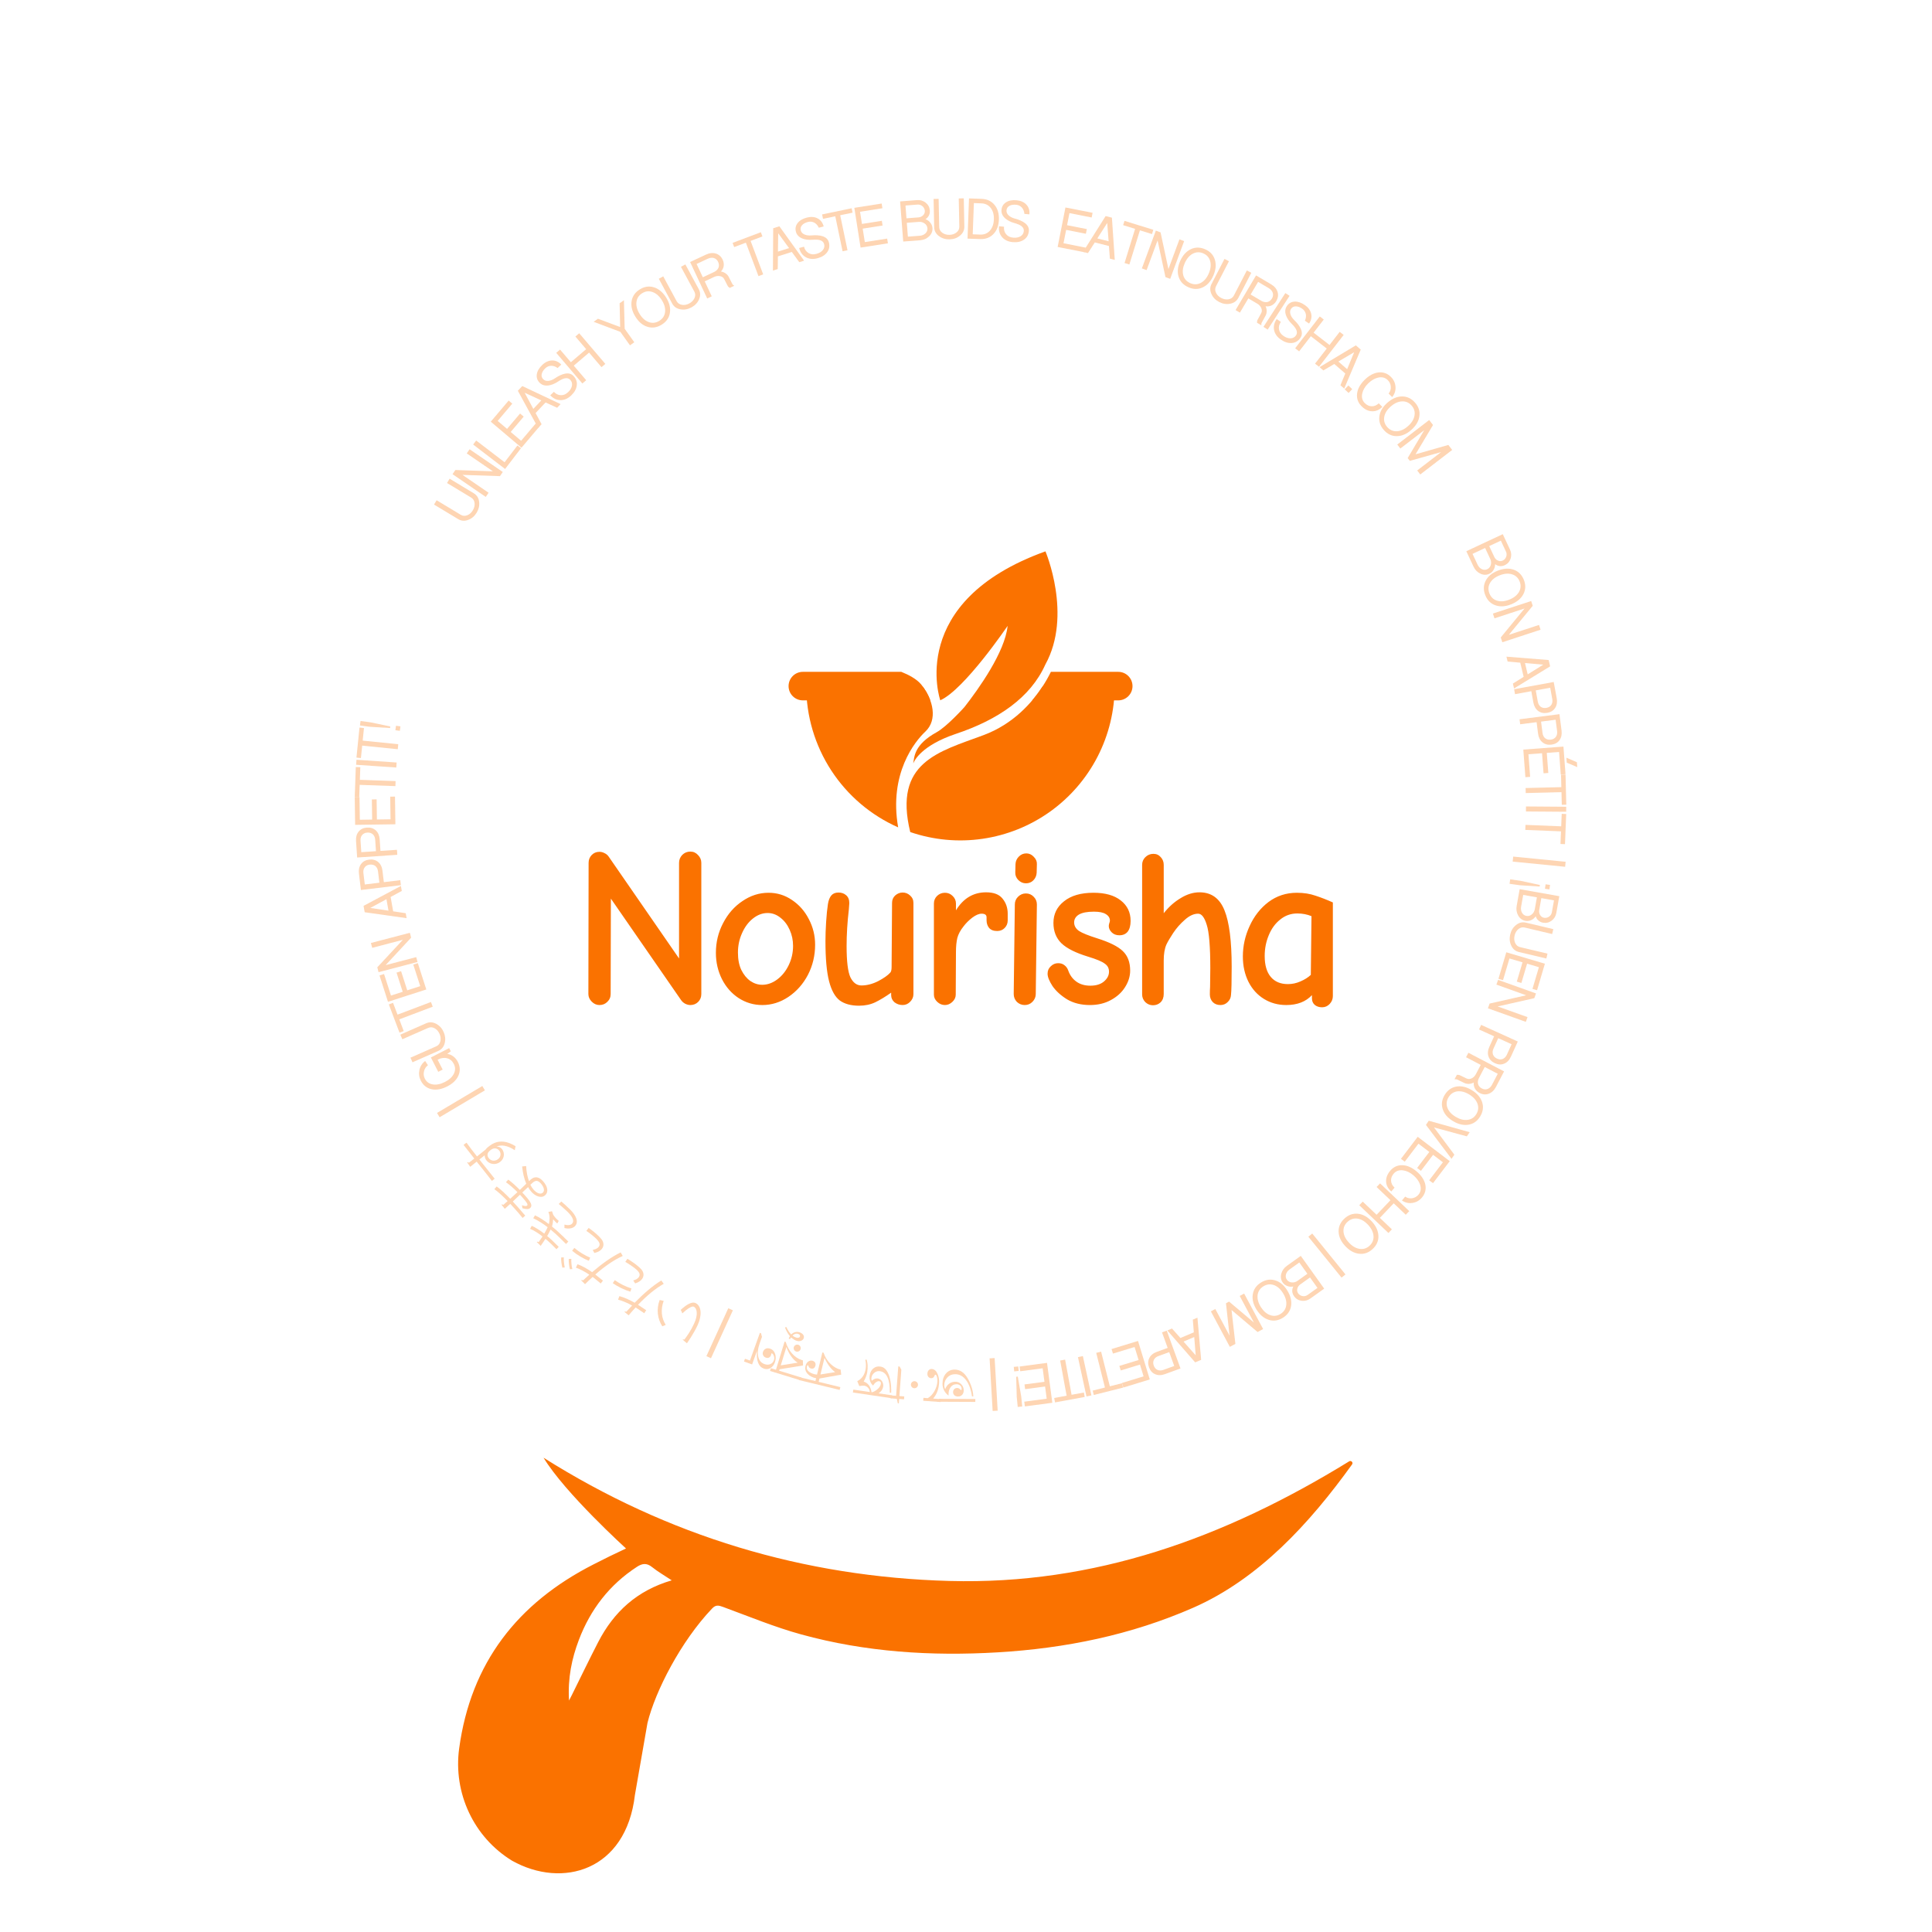 <?xml version="1.0" encoding="UTF-8"?>
<svg id="Layer_2" xmlns="http://www.w3.org/2000/svg" xmlns:xlink="http://www.w3.org/1999/xlink" viewBox="0 0 5000 5000">
  <defs>
    <style>
      .cls-1 {
        fill: none;
      }

      .cls-2 {
        clip-path: url(#clippath-1);
      }

      .cls-3 {
        fill: #fa7200;
      }

      .cls-4 {
        opacity: .3;
      }

      .cls-5 {
        clip-path: url(#clippath);
      }
    </style>
    <clipPath id="clippath">
      <rect class="cls-1" width="5000" height="5000"/>
    </clipPath>
    <clipPath id="clippath-1">
      <rect class="cls-1" x="918.06" y="513.29" width="3163.88" height="3138.28"/>
    </clipPath>
  </defs>
  <g id="Layer_1-2" data-name="Layer_1">
    <g class="cls-5">
      <path class="cls-3" d="M2457.92,4091.54c-378.69-10.28-729.62-116.23-1051.2-318.95,55.57,91.72,213.4,234.87,213.4,234.87,0,0-29.74,14.01-42.83,20.43-13.79,6.77-27.5,13.75-41.16,20.69-196.57,100.02-317.72,254.73-347.85,476.56-15.59,114.91,37.42,229.51,137.01,290.4,129.71,72.7,294.88,26.75,317.85-170.13l32.55-186.47c20.25-82.58,86.49-211.37,167.18-296.11,9.57-10.1,16.91-8.3,28.42-4.08,67.08,24.64,133.49,52.23,202.24,71.12,166.44,45.77,336.47,56.58,508.62,46.39,175.31-10.37,344.65-44.85,505.72-115.4,169.82-74.46,301.83-218.79,411.2-370.87.03-.04.06-.09.09-.13,3.49-4.93-2.43-11.04-7.58-7.88-324.4,199.6-660.74,319.68-1033.67,309.55M1548.16,4249.63c-23.41,45.37-45.55,91.45-68.26,137.22-1.45,2.9-2.99,5.8-7.29,14.15-3.43-58.6,7.16-108.63,25.56-157.12,29.96-78.71,79.03-142.54,150.14-188.88,14.06-9.18,25.48-10.45,39.31.66,14.72,11.77,31.27,21.26,50.82,34.26-89.83,26.22-149.97,81.66-190.29,159.71"/>
      <path class="cls-3" d="M3332.98,2546.87c11.26,0,22.13-2.33,32.61-6.99,10.87-4.66,19.8-10.29,26.79-16.89l1.75-151.98c-11.26-4.66-23.49-6.99-36.68-6.99-16.69,0-31.44,5.24-44.25,15.72-12.81,10.09-22.71,23.68-29.7,40.76-6.99,16.69-10.48,34.55-10.48,53.57,0,23.68,5.24,41.73,15.72,54.15,10.48,12.42,25.23,18.63,44.26,18.63M3421.49,2606.85c-7.76,0-14.17-2.14-19.21-6.41-4.66-4.27-6.99-9.9-6.99-16.89v-8.15c-15.92,17.08-38.04,25.62-66.38,25.62-21.35,0-40.57-5.24-57.65-15.72-17.08-10.48-30.47-25.23-40.18-44.25-9.7-19.41-14.56-41.34-14.56-65.8,0-27.17,5.82-53.38,17.47-78.61,11.65-25.62,27.95-46.39,48.91-62.3,21.35-15.92,45.81-23.87,73.37-23.87,17.86,0,33.97,2.52,48.33,7.57,14.36,4.66,29.31,10.48,44.84,17.47v242.23c0,7.76-2.72,14.56-8.15,20.38-5.44,5.82-12.03,8.73-19.8,8.73M2983.77,2601.6c-7.38,0-13.98-2.72-19.8-8.15-5.43-5.82-8.15-12.42-8.15-19.8v-335.4c0-7.76,2.72-14.36,8.15-19.8,5.82-5.82,12.81-8.73,20.96-8.73s14.17,2.91,19.22,8.73c5.05,5.43,7.57,12.03,7.57,19.8v125.19c12.81-16.3,27.37-29.31,43.67-39.01,16.3-10.09,32.61-15.14,48.91-15.14,30.67,0,52.21,15.53,64.64,46.58,12.42,30.67,18.63,79.39,18.63,146.16,0,37.66-.58,61.92-1.75,72.79-.39,7.38-3.3,13.59-8.73,18.63-5.05,5.05-11.26,7.57-18.63,7.57-8.15,0-14.75-2.52-19.8-7.57-5.05-5.43-7.57-12.03-7.57-19.8s.19-14.17.58-19.22l.58-48.33c0-56.29-3.1-93.94-9.32-112.96-5.82-19.02-13.2-28.53-22.13-28.53-11.26,0-22.71,5.24-34.36,15.72-11.65,10.09-21.74,21.54-30.28,34.36-8.15,12.42-13.98,22.32-17.47,29.7-4.66,10.48-6.99,24.26-6.99,41.34v86.76c0,8.93-2.72,16.11-8.15,21.54-5.44,5.05-12.03,7.57-19.8,7.57M2820.62,2601.02c-22.51,0-42.12-4.85-58.81-14.56-16.3-10.09-28.92-21.55-37.85-34.36-8.54-13.2-12.81-23.87-12.81-32.02s2.72-14.17,8.15-19.22c5.44-5.44,11.84-8.15,19.22-8.15,6.6,0,12.03,1.75,16.3,5.24,4.66,3.49,7.96,8.15,9.9,13.97,4.27,12.03,11.26,21.55,20.96,28.53,9.7,6.99,21.74,10.48,36.1,10.48,15.14,0,26.98-3.69,35.52-11.06,8.54-7.38,12.81-15.72,12.81-25.04s-3.69-15.92-11.06-20.96c-6.99-5.43-21.35-11.45-43.09-18.05-31.83-9.7-54.74-21.16-68.71-34.35-13.98-13.59-20.96-31.25-20.96-52.99,0-22.9,9.12-41.54,27.37-55.9,18.25-14.75,43.67-22.13,76.28-22.13,30.28,0,53.76,6.6,70.46,19.8,17.08,13.2,25.62,30.86,25.62,52.99,0,12.03-2.52,21.35-7.57,27.95-5.05,6.21-12.23,9.32-21.54,9.32-8.15,0-14.75-2.52-19.8-7.57-5.05-5.05-7.57-10.48-7.57-16.3,0-1.94.39-4.27,1.16-6.99,1.17-3.11,1.75-5.44,1.75-6.99,0-6.99-3.49-12.62-10.48-16.89-6.6-4.27-16.89-6.4-30.86-6.4-17.47,0-30.47,2.52-39.01,7.57-8.15,5.05-12.23,11.84-12.23,20.38s4.27,16.3,12.81,22.13c8.54,5.44,23.87,11.65,46,18.63,32.22,10.09,54.54,21.16,66.96,33.19,12.81,12.03,19.22,28.92,19.22,50.66,0,14.75-4.46,29.11-13.39,43.09-8.54,13.59-20.77,24.65-36.69,33.19-15.53,8.54-33.58,12.81-54.15,12.81M2652.01,2601.02c-7.76,0-14.56-2.72-20.38-8.15-5.43-5.82-8.15-12.62-8.15-20.38l2.91-231.75c0-7.76,2.72-14.36,8.15-19.8,5.82-5.82,12.62-8.73,20.38-8.73,8.15,0,14.95,2.91,20.38,8.73,5.43,5.44,8.15,12.03,8.15,19.8l-2.91,231.75c0,7.76-2.91,14.56-8.73,20.38-5.44,5.44-12.03,8.15-19.8,8.15M2654.92,2286c-7.38,0-13.97-2.91-19.8-8.73-5.44-5.82-7.96-12.42-7.57-19.8l.58-21.54c.39-7.38,3.3-13.78,8.73-19.22,5.44-5.44,11.84-8.15,19.22-8.15s13.78,2.91,19.22,8.74c5.82,5.82,8.54,12.23,8.15,19.21l-.58,22.13c-.39,7.76-3.3,14.36-8.73,19.8-5.05,5.05-11.45,7.57-19.22,7.57M2445.47,2601.02c-7.38,0-13.97-2.72-19.8-8.15-5.82-5.43-8.73-11.65-8.73-18.63v-235.83c0-7.76,2.72-14.36,8.15-19.8,5.82-5.43,12.62-8.15,20.38-8.15s14.36,2.72,19.8,8.15c5.82,5.44,8.74,12.03,8.74,19.8v17.47c19.02-31.06,45.03-46.58,78.03-46.58,19.8,0,33.97,5.44,42.51,16.3,8.93,10.87,13.39,23.87,13.39,39.01v17.47c0,7.76-2.72,14.36-8.15,19.8-5.05,5.05-11.45,7.57-19.22,7.57-9.32,0-16.3-2.72-20.96-8.15-4.27-5.43-6.41-12.03-6.41-19.8v-7.57c0-6.21-4.27-9.32-12.81-9.32-6.99,0-15.14,3.49-24.46,10.48-8.93,6.99-16.3,14.36-22.13,22.13-8.15,10.09-13.59,20.19-16.3,30.28-2.33,10.09-3.49,22.13-3.49,36.1l-.58,110.64c0,6.99-2.91,13.2-8.73,18.63-5.82,5.44-12.23,8.15-19.22,8.15M2223.63,2602.77c-20.96,0-37.65-4.46-50.08-13.39-12.42-9.32-21.74-26.01-27.95-50.08-6.21-24.07-9.32-58.62-9.32-103.65,0-15.14.58-31.83,1.75-50.08,1.17-18.24,2.72-33.58,4.66-46,1.55-9.71,4.46-17.08,8.73-22.13,4.27-5.05,10.48-7.57,18.63-7.57s14.36,2.33,19.8,6.99c5.44,4.66,8.15,11.45,8.15,20.38l-1.17,16.3c-3.88,33-5.82,64.63-5.82,94.91,0,39.6,3.3,66.58,9.9,80.94,6.99,13.98,16.5,20.96,28.53,20.96,13.97,0,28.34-3.69,43.09-11.06,14.75-7.76,25.23-15.14,31.44-22.13,2.33-2.33,3.49-7.18,3.49-14.56l1.17-165.95c0-7.76,2.72-14.17,8.15-19.21,5.82-5.05,12.23-7.57,19.22-7.57,7.38,0,13.78,2.52,19.22,7.57,5.82,5.05,8.73,11.45,8.73,19.21v236.41c0,7.38-2.91,13.97-8.73,19.8-5.43,5.44-11.84,8.15-19.22,8.15-7.76,0-14.75-2.33-20.96-6.99-5.82-5.05-8.73-11.26-8.73-18.63v-6.4c-14.75,10.48-28.53,18.83-41.34,25.04-12.42,5.82-26.2,8.73-41.34,8.73M1972.67,2548.62c13.59,0,26.59-4.66,39.01-13.98,12.42-9.32,22.32-21.74,29.7-37.27,7.38-15.53,11.06-32.03,11.06-49.5,0-14.75-2.91-28.53-8.73-41.34-5.82-13.2-13.78-23.68-23.88-31.44-10.09-8.15-21.16-12.23-33.19-12.23-13.59,0-26.4,4.85-38.43,14.56-11.65,9.32-20.96,21.93-27.95,37.85-6.99,15.53-10.48,32.22-10.48,50.08s2.91,32.41,8.73,44.84c6.21,12.42,13.97,21.93,23.29,28.53,9.7,6.6,19.99,9.9,30.86,9.9M1972.67,2601.02c-22.13,0-42.51-6.02-61.14-18.05-18.24-12.03-32.61-28.34-43.09-48.91-10.48-20.96-15.72-43.67-15.72-68.13,0-27.56,6.21-53.18,18.63-76.86,12.42-24.07,29.11-43.09,50.08-57.06,20.96-14.36,43.48-21.54,67.55-21.54,22.13,0,42.31,6.21,60.56,18.63,18.63,12.42,33.19,28.92,43.67,49.49,10.87,20.57,16.3,42.7,16.3,66.38,0,27.95-6.21,53.96-18.63,78.03-12.42,23.68-29.31,42.7-50.66,57.07-20.96,13.97-43.48,20.96-67.55,20.96M1551.25,2601.02c-7.38,0-13.97-2.91-19.8-8.73s-8.73-12.42-8.73-19.8l.58-339.48c0-7.76,2.52-14.36,7.57-19.8,5.43-5.82,12.23-8.73,20.38-8.73,4.66,0,9.12,1.17,13.39,3.49,4.27,1.94,7.76,4.85,10.48,8.73l182.26,263.78v-247.48c0-7.76,2.72-14.56,8.15-20.38,5.82-5.82,12.81-8.73,20.96-8.73s14.36,2.91,19.8,8.73c5.82,5.82,8.73,12.62,8.73,20.38v339.48c0,8.15-2.72,14.95-8.15,20.38-5.43,5.44-12.23,8.15-20.38,8.15-4.27,0-8.73-1.17-13.39-3.49-4.27-2.33-7.76-5.43-10.48-9.32l-181.67-262.61-.58,246.89c0,8.15-2.91,14.95-8.73,20.38-5.44,5.44-12.23,8.15-20.38,8.15"/>
      <path class="cls-3" d="M2394.86,1893.27c32.48-30.57,19.57-82.47-7.77-117.29h-300.56c.02,77.38,22.51,153.08,64.74,217.91,42.23,64.83,102.38,116.01,173.14,147.3-24.34-139.43,43.4-222.49,70.45-247.92"/>
      <path class="cls-3" d="M2698.79,1775.68c-27.42,42.3-76.17,98.23-153.95,127.04-115.31,42.89-233.34,69.49-189.13,250.64,60.13,20.63,124.32,26.6,187.23,17.43,62.91-9.17,122.72-33.23,174.46-70.16s93.92-85.69,123.03-142.21c29.11-56.52,44.31-119.17,44.33-182.74h-185.98Z"/>
      <path class="cls-3" d="M2705.61,1426.89c-361.18,130.05-272.19,385.45-272.19,385.45,62.75-27.93,174.25-192.58,174.25-192.58-6.67,67.74-75.58,163.84-111.65,210.02-.81.95-45.6,50.73-72.21,65.32-59.09,32.55-57.4,65.02-60.19,79.17v1.1c2.71-7.33,21.99-46.4,109.38-75.87,109.96-36.65,193.82-93.98,232.24-179.53,70.74-127.77.37-293.08.37-293.08"/>
      <path class="cls-3" d="M2894.01,1738.73h-174.33c-12.99,26.53-29.24,51.32-48.38,73.82h222.71c9.79,0,19.18-3.89,26.1-10.81,6.92-6.92,10.81-16.31,10.81-26.1s-3.89-19.18-10.81-26.1-16.31-10.81-26.1-10.81M2407.62,1812.55h-329.88c-9.79,0-19.18-3.89-26.1-10.81-6.92-6.92-10.81-16.31-10.81-26.1s3.89-19.18,10.81-26.1,16.31-10.81,26.1-10.81h254.82c19.72,7.84,39.37,18.47,50.95,32.04,10.45,12.39,18.62,26.54,24.12,41.78"/>
      <g class="cls-4">
        <g class="cls-2">
          <path class="cls-3" d="M1185.77,1343.49l-62.5-37.7,6.71-11.15,62.52,37.7c5.28,3.17,11.01,3.5,17.22.96,5.71-2.42,10.37-6.6,13.96-12.59,3.62-5.96,5.14-12.02,4.59-18.22-.64-6.65-3.62-11.58-8.9-14.76l-62.5-37.7,6.73-11.17,62.47,37.7c8.14,4.9,12.78,12.38,13.94,22.4,1.17,9.53-.93,18.78-6.35,27.8-5.45,8.98-12.63,15.17-21.6,18.57-9.42,3.66-18.18,3.04-26.31-1.84"/>
          <polygon class="cls-3" points="1257.11 1285.99 1171.14 1227.14 1178.51 1216.39 1275.65 1219.77 1207.94 1173.42 1215.29 1162.67 1301.24 1221.51 1293.89 1232.26 1196.9 1228.98 1264.49 1275.24 1257.11 1285.99"/>
          <polygon class="cls-3" points="1307.17 1213.75 1224.47 1150.4 1232.4 1140.08 1305.86 1196.34 1339.09 1152.95 1348.32 1160.02 1307.17 1213.75"/>
          <polygon class="cls-3" points="1349.61 1158.66 1270.1 1091.31 1316.42 1036.66 1325.82 1044.63 1287.95 1089.36 1312.26 1109.95 1345.94 1070.21 1355.34 1078.18 1321.68 1117.92 1348.61 1140.74 1386.48 1096.04 1395.9 1104.01 1349.61 1158.66"/>
          <path class="cls-3" d="M1392.72,1107.44l-52.58-96.13,11.51-12.2,99.11,46.72-8.94,9.49-29.86-13.8-25.84,27.45,15.51,29-8.92,9.47ZM1380.23,1058.23l20.67-21.95-43.15-19.91,22.48,41.86Z"/>
          <path class="cls-3" d="M1424,1023.05l9.42-8.97c5.45,5.71,11.51,8.59,18.22,8.66,6.68.26,12.89-2.36,18.58-7.79,5.71-5.45,9.04-11.05,9.99-16.85,1.02-5.85-.5-10.95-4.61-15.25-3.69-3.89-8.68-5.07-14.94-3.52-4.54,1.2-10.09,3.94-16.56,8.22-8.61,5.7-17.01,9.05-25.19,10.08-9.4,1.07-16.96-1.42-22.72-7.45-5.85-6.11-8.14-13.32-6.9-21.6,1.26-8.3,5.9-16.27,13.89-23.93,8.02-7.64,16.53-11.54,25.5-11.74,8.97-.2,16.94,3.35,23.84,10.62l-9.42,8.99c-5.31-3.92-10.9-5.88-16.7-5.86-5.8.19-10.87,2.34-15.18,6.44-5.11,4.9-8.23,9.91-9.33,15.05-1,5.05.24,9.42,3.71,13.06,3.62,3.81,8.42,5.27,14.42,4.46,5.11-.62,10.47-2.78,16.03-6.54,9.52-6.39,17.99-10.35,25.36-11.87,9.52-2.12,17.1-.21,22.77,5.76,6.78,7.09,9.64,15.2,8.52,24.31-1.09,9.25-5.9,17.95-14.44,26.07-8.49,8.11-17.72,12.18-27.64,12.18-9.87-.07-18.75-4.23-26.62-12.51"/>
          <polygon class="cls-3" points="1507.1 992.44 1439.53 913.16 1449.45 904.71 1477.36 937.44 1516.99 903.65 1489.09 870.92 1499.01 862.5 1566.57 941.76 1556.65 950.21 1524.56 912.52 1484.9 946.31 1517.02 983.99 1507.1 992.44"/>
          <polygon class="cls-3" points="1536.31 832.85 1547.47 824.91 1604.97 846.42 1603.56 784.94 1614.72 776.97 1616.67 850.89 1641.56 885.77 1630.38 893.72 1605.52 858.86 1536.31 832.85"/>
          <path class="cls-3" d="M1644.51,819.75c-8.66-13.87-11.94-27.29-9.92-40.24,2.07-12.86,9.14-23.04,21.15-30.51,12.04-7.49,24.22-9.3,36.59-5.42,12.54,3.91,23.12,12.8,31.74,26.67,8.52,13.68,11.7,26.91,9.56,39.68-2.05,12.69-9.11,22.79-21.12,30.27-12.04,7.48-24.24,9.36-36.64,5.65-12.42-3.72-22.89-12.42-31.35-26.1M1655.55,812.87c6.64,10.68,14.61,17.63,23.89,20.86,9.21,3.14,18.18,2,26.91-3.43,8.64-5.38,13.58-12.89,14.82-22.55,1.21-9.75-1.52-19.96-8.16-30.62-6.8-10.97-14.87-18.08-24.15-21.32-9.33-3.33-18.32-2.31-26.95,3.06-8.73,5.44-13.66,13.07-14.77,22.92-1.19,9.75,1.62,20.11,8.42,31.07"/>
          <path class="cls-3" d="M1739.67,785.61l-34.69-64.22,11.47-6.17,34.69,64.21c2.95,5.42,7.71,8.61,14.34,9.59,6.16.82,12.3-.43,18.44-3.73,6.11-3.32,10.52-7.78,13.23-13.37,2.81-6.08,2.76-11.82-.19-17.25l-34.69-64.22,11.44-6.19,34.71,64.21c4.5,8.34,4.71,17.13.59,26.36-3.81,8.8-10.33,15.71-19.58,20.7-9.23,5-18.6,6.67-28.05,5.04-9.97-1.63-17.2-6.6-21.72-14.95"/>
          <path class="cls-3" d="M1830.21,772.45l-44.2-94.33,40.66-19.03c9.3-4.38,17.96-5.33,25.91-2.88,7.92,2.37,13.85,7.73,17.77,16.12,2.43,5.17,3.28,10.53,2.59,16.02-.91,5.61-3.28,10.38-7.11,14.32,4.54.79,8.59,2.42,12.13,4.9,3.78,2.67,6.57,5.94,8.4,9.86l9.18,17.97c.48,1.05,1.71,2.17,3.66,3.38l1.14.81-11.8,5.52-.59-.46c-2.4-1.65-3.9-3.08-4.5-4.34l-8.9-17.39c-2.14-4.54-5.9-7.33-11.28-8.34-5-.94-10.09-.2-15.25,2.22l-24.19,11.34,18.18,38.79-11.8,5.52ZM1818.89,717.59l28.88-13.52c5.66-2.68,9.52-6.39,11.59-11.16,1.9-4.84,1.64-9.86-.81-15.07-2.4-5.13-6.04-8.46-10.92-9.99-5-1.47-10.33-.88-16.01,1.77l-28.86,13.52,16.13,34.45Z"/>
          <polygon class="cls-3" points="1900.01 639.47 1895.92 628.56 1969.02 601.02 1973.14 611.92 1942.52 623.46 1975.11 710.05 1962.93 714.62 1930.32 628.05 1900.01 639.47"/>
          <path class="cls-3" d="M2000.35,700.29l.69-109.54,15.99-5.11,63.97,88.96-12.42,3.94-19.41-26.52-35.92,11.44-.47,32.88-12.42,3.96ZM2013.3,651.2l28.74-9.16-28.05-38.32-.69,47.48Z"/>
          <path class="cls-3" d="M2068.2,641.82l12.58-3.31c2,7.64,5.9,13.11,11.73,16.43,5.76,3.45,12.44,4.19,20.05,2.18,7.64-2,13.25-5.3,16.89-9.9,3.73-4.64,4.88-9.84,3.35-15.58-1.36-5.19-5.14-8.64-11.37-10.31-4.57-1.17-10.71-1.45-18.46-.84-10.3.83-19.27-.31-26.93-3.39-8.73-3.62-14.16-9.46-16.27-17.52-2.14-8.19-.67-15.58,4.45-22.24,5.11-6.64,13.01-11.37,23.74-14.18,10.71-2.81,20.05-2.12,27.98,2.06,7.95,4.18,13.2,11.12,15.75,20.85l-12.61,3.3c-2.74-6.01-6.69-10.41-11.78-13.22-5.19-2.64-10.66-3.23-16.39-1.71-6.88,1.78-12.01,4.66-15.44,8.63-3.35,3.95-4.38,8.35-3.09,13.22,1.33,5.08,4.8,8.71,10.47,10.9,4.76,1.94,10.47,2.63,17.18,2.06,11.42-.99,20.74-.36,27.95,1.89,9.32,2.75,15.04,8.1,17.13,16.05,2.5,9.52,1.05,17.99-4.33,25.41-5.45,7.58-13.89,12.83-25.26,15.82-11.37,2.97-21.41,2.07-30.12-2.74-8.59-4.85-14.32-12.79-17.2-23.84"/>
          <polygon class="cls-3" points="2129.96 566.34 2127.61 554.94 2204.09 538.98 2206.45 550.38 2174.42 557.06 2193.34 647.63 2180.59 650.29 2161.67 559.72 2129.96 566.34"/>
          <polygon class="cls-3" points="2227.17 640.78 2211.01 537.87 2281.74 526.76 2283.67 538.94 2225.79 548.03 2230.74 579.52 2282.17 571.43 2284.1 583.63 2232.64 591.7 2238.13 626.56 2296.01 617.47 2297.92 629.67 2227.17 640.78"/>
          <path class="cls-3" d="M2337.53,625.12l-8.06-103.84,44.08-3.43c8.3-.64,15.68,1.59,22.17,6.71,6.5,5.21,10.02,11.92,10.68,20.13.36,4.66-.45,9.04-2.45,13.08-2.07,4.04-5.04,7.21-8.87,9.46,5.07,1.89,9.18,4.83,12.37,8.83,3.4,4.09,5.33,8.69,5.71,13.83.67,8.42-2.24,15.69-8.61,21.79-6.19,5.98-13.85,9.33-22.93,10.04l-44.08,3.4ZM2345.92,565l31.09-2.4c4.78-.36,8.75-2.17,11.94-5.41,3.31-3.25,4.78-7.11,4.45-11.57-.38-4.81-2.43-8.8-6.09-11.95-3.69-3.18-7.99-4.58-12.87-4.2l-31.09,2.4,2.57,33.14ZM2349.59,612.5l31.12-2.42c5.57-.43,10.28-2.4,14.13-5.9,3.95-3.73,5.73-8.17,5.33-13.3-.38-5.23-2.85-9.47-7.35-12.67-4.35-3.11-9.33-4.44-14.89-4.01l-31.09,2.43,2.76,35.86Z"/>
          <path class="cls-3" d="M2417.63,587.84l-1.48-72.96,13.01-.26,1.5,72.96c.12,6.16,2.88,11.19,8.35,15.06,5.11,3.57,11.13,5.28,18.1,5.14,6.95-.16,12.89-2.09,17.87-5.85,5.26-4.12,7.85-9.23,7.73-15.39l-1.48-72.99,13.01-.26,1.5,72.96c.19,9.48-3.66,17.39-11.54,23.72-7.4,6.09-16.37,9.23-26.86,9.44-10.51.23-19.6-2.57-27.26-8.35-8.14-6-12.28-13.74-12.47-23.22"/>
          <path class="cls-3" d="M2503.96,617.53l3.83-104.08,32.54,1.19c14.13.52,25.26,5.69,33.35,15.46,8.23,9.8,12.04,22.58,11.47,38.3-.59,15.75-5.33,28.22-14.23,37.37-8.83,9.16-20.29,13.49-34.45,12.97l-32.52-1.21ZM2517.4,606.38l19.51.71c10.18.38,18.46-2.97,24.88-10.06,6.45-7.21,9.9-16.94,10.35-29.17.45-12.25-2.26-22.14-8.16-29.69-5.9-7.54-13.94-11.51-24.08-11.87l-19.53-.74-2.97,80.81Z"/>
          <path class="cls-3" d="M2585.39,585.5l12.97,1.19c-.74,7.85,1.07,14.33,5.42,19.45,4.21,5.2,10.25,8.16,18.1,8.88,7.85.73,14.27-.46,19.27-3.56,5.09-3.09,7.9-7.59,8.47-13.51.48-5.35-1.9-9.85-7.18-13.56-3.9-2.64-9.59-5-17.08-7.09-9.94-2.74-18.01-6.85-24.17-12.36-6.97-6.39-10.09-13.71-9.32-22.02.79-8.42,4.71-14.89,11.8-19.4,7.04-4.51,16.1-6.24,27.14-5.24,11.01,1.02,19.58,4.84,25.62,11.49,6.02,6.64,8.57,14.94,7.66,24.96l-12.97-1.19c-.55-6.59-2.74-12.06-6.59-16.44-3.95-4.26-8.9-6.67-14.82-7.21-7.04-.65-12.87.31-17.46,2.85-4.47,2.58-6.95,6.35-7.4,11.37-.48,5.22,1.55,9.84,6.14,13.8,3.81,3.45,8.95,6.05,15.44,7.8,11.09,2.97,19.63,6.73,25.62,11.3,7.85,5.78,11.4,12.75,10.66,20.94-.93,9.78-5.16,17.25-12.75,22.39-7.71,5.28-17.41,7.35-29.14,6.28-11.7-1.07-20.82-5.35-27.38-12.85-6.42-7.47-9.09-16.89-8.04-28.27"/>
          <polygon class="cls-3" points="2737.2 639.12 2757.35 536.93 2827.62 550.78 2825.22 562.88 2767.72 551.55 2761.56 582.82 2812.66 592.89 2810.28 605 2759.18 594.91 2752.35 629.55 2809.83 640.88 2807.45 652.98 2737.2 639.12"/>
          <path class="cls-3" d="M2802.95,651.89l58.4-92.7,16.27,4.13,7.38,109.29-12.63-3.19-2.5-32.78-36.54-9.24-17.77,27.68-12.61-3.19ZM2839.85,617.03l29.24,7.4-3.59-47.39-25.65,39.99Z"/>
          <polygon class="cls-3" points="2906.7 582.73 2910.12 571.6 2984.78 594.65 2981.33 605.78 2950.07 596.12 2922.78 684.52 2910.31 680.67 2937.63 592.29 2906.7 582.73"/>
          <polygon class="cls-3" points="2955.16 694.58 2991.3 596.87 3003.52 601.38 3023.89 696.42 3052.34 619.45 3064.57 623.98 3028.45 721.66 3016.23 717.16 2995.79 622.28 2967.39 699.08 2955.16 694.58"/>
          <path class="cls-3" d="M3054.22,675.69c6.61-14.94,15.84-25.22,27.69-30.84,11.82-5.51,24.19-5.42,37.14.33,12.97,5.72,21.32,14.78,25.07,27.19,3.81,12.56,2.4,26.3-4.19,41.24-6.52,14.71-15.65,24.8-27.43,30.2-11.66,5.46-23.96,5.33-36.9-.4-12.97-5.73-21.39-14.76-25.31-27.12-3.9-12.35-2.59-25.87,3.93-40.6M3066.14,680.93c-5.09,11.51-6.38,22.01-3.83,31.5,2.59,9.38,8.61,16.15,17.99,20.32,9.3,4.12,18.29,3.97,27-.43,8.73-4.5,15.65-12.49,20.72-23.98,5.21-11.81,6.57-22.46,4.02-31.95-2.5-9.59-8.4-16.46-17.7-20.57-9.4-4.15-18.49-3.94-27.26.67-8.76,4.5-15.73,12.66-20.94,24.44"/>
          <path class="cls-3" d="M3135.46,734.89l33.5-64.84,11.56,5.98-33.5,64.83c-2.83,5.49-2.78,11.23.17,17.25,2.78,5.57,7.25,9.94,13.46,13.13,6.19,3.19,12.35,4.33,18.48,3.39,6.61-1.11,11.32-4.37,14.16-9.85l33.52-64.84,11.56,5.97-33.5,64.83c-4.35,8.43-11.51,13.55-21.46,15.36-9.4,1.82-18.79.32-28.12-4.51-9.35-4.83-15.99-11.6-19.96-20.34-4.28-9.15-4.24-17.94.12-26.36"/>
          <path class="cls-3" d="M3197.67,802.46l53-89.68,38.66,22.84c8.85,5.23,14.49,11.83,16.96,19.79,2.5,7.87,1.4,15.78-3.31,23.77-2.9,4.92-6.85,8.64-11.78,11.16-5.14,2.42-10.42,3.15-15.84,2.21,1.9,4.18,2.83,8.45,2.81,12.77-.07,4.6-1.19,8.76-3.4,12.49l-9.68,17.72c-.59.97-.83,2.63-.74,4.95v1.37l-11.23-6.62.07-.76c-.02-2.91.36-4.96,1.05-6.14l9.35-17.18c2.54-4.33,2.71-8.99.5-14.01-2.02-4.65-5.5-8.42-10.4-11.34l-23.01-13.59-21.81,36.87-11.21-6.63ZM3236.62,762.18l27.43,16.23c5.4,3.19,10.66,4.28,15.77,3.29,5.04-1.17,9.04-4.21,11.99-9.18,2.88-4.85,3.57-9.74,2.09-14.64-1.62-4.95-5.09-9-10.51-12.2l-27.43-16.23-19.34,32.73Z"/>
          <polygon class="cls-3" points="3269.83 845.93 3326.47 758.5 3337.39 765.58 3280.72 853.01 3269.83 845.93"/>
          <path class="cls-3" d="M3304.08,825.67l10.75,7.39c-4.47,6.48-6.07,13.02-4.76,19.59,1.14,6.61,4.95,12.14,11.42,16.63,6.49,4.46,12.66,6.57,18.53,6.31,5.97-.2,10.63-2.74,14.01-7.62,3.02-4.41,3.16-9.55.36-15.36-2.07-4.2-5.88-9.04-11.42-14.51-7.33-7.28-12.32-14.82-15.01-22.6-2.95-8.99-2.09-16.92,2.64-23.79,4.78-6.96,11.37-10.67,19.75-11.15,8.37-.48,17.13,2.43,26.24,8.72,9.14,6.27,14.7,13.8,16.73,22.55,2.02,8.72.19,17.24-5.5,25.5l-10.73-7.38c2.74-6,3.5-11.86,2.31-17.55-1.38-5.65-4.52-10.18-9.4-13.55-5.83-4.02-11.4-6.02-16.65-6.04-5.16.05-9.16,2.14-12.01,6.27-3,4.34-3.45,9.34-1.43,15.05,1.64,4.88,4.85,9.67,9.68,14.36,8.21,8.03,13.8,15.48,16.82,22.4,4,8.87,3.69,16.7-.98,23.46-5.57,8.1-12.92,12.54-22.05,13.32-9.3.81-18.79-2.13-28.48-8.8-9.68-6.66-15.56-14.87-17.6-24.6-1.95-9.66.33-19.2,6.78-28.6"/>
          <polygon class="cls-3" points="3351.85 901.32 3415.63 818.95 3425.91 826.93 3399.6 860.93 3440.78 892.82 3467.09 858.81 3477.42 866.78 3413.64 949.14 3403.33 941.17 3433.64 902.04 3392.46 870.13 3362.15 909.29 3351.85 901.32"/>
          <path class="cls-3" d="M3414.97,950.14l93.95-56.38,12.66,11.01-42.73,100.87-9.85-8.54,12.58-30.4-28.43-24.72-28.36,16.7-9.82-8.54ZM3463.62,935.65l22.77,19.79,18.17-43.89-40.94,24.1Z"/>
          <polygon class="cls-3" points="3480.13 1007.66 3489.5 997.64 3499.52 1006.98 3490.17 1017 3480.13 1007.66"/>
          <path class="cls-3" d="M3531.23,983.44c11.56-11.54,23.62-18.07,36.14-19.58,12.51-1.36,23.34,2.52,32.45,11.67,7.19,7.2,11.09,15.74,11.71,25.59.64,10.01-2.24,18.86-8.64,26.52l-9.18-9.23c4.19-5,6.09-10.85,5.71-17.56-.47-6.62-3.09-12.32-7.85-17.09-6.61-6.62-15.06-8.79-25.31-6.46-9.11,2.18-17.75,7.28-25.81,15.34-7.92,7.92-12.92,16.43-14.94,25.55-2.21,10.1-.02,18.41,6.49,24.95,5.42,5.42,11.37,8.18,17.94,8.28,6.61.17,12.7-2.38,18.27-7.61l9.23,9.22c-7.95,7.91-16.75,11.69-26.43,11.36-9.87-.34-18.96-4.69-27.24-13.01-9.14-9.15-13.04-19.91-11.71-32.35,1.38-12.35,7.78-24.22,19.18-35.59"/>
          <path class="cls-3" d="M3590.27,1042.49c12.23-10.82,24.91-16.32,38.02-16.49,13.06-.08,24.27,5.16,33.64,15.8,9.37,10.61,13.18,22.34,11.44,35.16-1.78,13.01-8.78,24.93-21.01,35.73-12.08,10.68-24.57,16.01-37.54,16.02-12.87.11-23.98-5.15-33.38-15.76-9.37-10.62-13.27-22.34-11.66-35.18,1.59-12.85,8.42-24.61,20.48-35.28M3598.89,1052.24c-9.4,8.33-14.94,17.33-16.56,27.02-1.57,9.61,1.05,18.27,7.85,25.98,6.76,7.61,14.96,11.22,24.69,10.85,9.82-.43,19.44-4.83,28.86-13.14,9.68-8.55,15.32-17.68,16.96-27.37,1.76-9.75-.76-18.46-7.49-26.07-6.8-7.71-15.15-11.28-25.07-10.75-9.83.43-19.56,4.95-29.24,13.49"/>
          <polygon class="cls-3" points="3616.11 1150.47 3698.71 1086.99 3708.63 1099.9 3663.4 1175.71 3748.31 1151.52 3758.23 1164.41 3675.63 1227.9 3667.69 1217.57 3729.64 1169.96 3648.61 1192.7 3643.06 1185.51 3686 1113.17 3624.06 1160.8 3616.11 1150.47"/>
          <path class="cls-3" d="M3794.84,1426.57l94.33-44.15,18.75,40.04c3.52,7.53,4.04,15.25,1.55,23.1-2.59,7.91-7.64,13.6-15.06,17.09-4.26,1.99-8.61,2.76-13.11,2.34-4.54-.54-8.54-2.19-11.97-4.99,0,5.4-1.31,10.3-3.93,14.68-2.62,4.64-6.26,8.04-10.92,10.23-7.66,3.58-15.46,3.46-23.46-.38-7.75-3.68-13.58-9.65-17.46-17.94l-18.72-40.03ZM3810.9,1433.42l13.23,28.24c2.38,5.08,5.88,8.8,10.51,11.17,4.9,2.38,9.66,2.45,14.32.29,4.76-2.24,7.85-6.01,9.28-11.35,1.33-5.16.83-10.28-1.52-15.34l-13.23-28.25-32.59,15.25ZM3854.06,1413.22l13.23,28.25c2.02,4.34,5.11,7.45,9.28,9.27,4.19,1.94,8.33,1.96,12.37.06,4.38-2.02,7.4-5.33,9.06-9.9,1.67-4.57,1.45-9.09-.62-13.51l-13.23-28.25-30.09,14.08Z"/>
          <path class="cls-3" d="M3876.04,1476.95c15.18-6.03,28.98-6.9,41.37-2.6,12.3,4.33,21.05,13.08,26.29,26.24,5.21,13.16,4.85,25.48-1.19,36.97-6.04,11.63-16.68,20.46-31.88,26.5-14.94,5.95-28.52,6.72-40.73,2.34-12.13-4.27-20.82-12.99-26.03-26.16-5.23-13.16-4.93-25.52.95-37.06,5.83-11.54,16.25-20.28,31.21-26.23M3880.84,1489.05c-11.66,4.64-19.94,11.24-24.74,19.79-4.76,8.52-5.21,17.56-1.43,27.11,3.76,9.44,10.28,15.64,19.55,18.59,9.4,2.92,19.94,2.05,31.62-2.6,11.99-4.77,20.41-11.41,25.24-19.97,4.92-8.59,5.52-17.63,1.76-27.07-3.78-9.54-10.42-15.77-19.91-18.63-9.4-2.9-20.08-1.98-32.09,2.78"/>
          <polygon class="cls-3" points="3863.64 1587.88 3962.66 1555.46 3966.7 1567.84 3904.92 1642.87 3982.93 1617.34 3986.97 1629.71 3887.96 1662.13 3883.91 1649.75 3945.55 1574.76 3867.71 1600.24 3863.64 1587.88"/>
          <path class="cls-3" d="M3898.64,1699.43l109.22,8.74,3.9,16.33-93.42,57.24-3.02-12.67,27.91-17.42-8.8-36.66-32.73-2.93-3.05-12.64ZM3946.65,1715.96l7.02,29.33,40.32-25.17-47.34-4.16Z"/>
          <path class="cls-3" d="M3918.57,1783.72l102.44-18.76,7.73,42.11c1.78,9.8.45,18.1-3.97,24.94-4.33,6.84-11.04,11.09-20.13,12.76-9.23,1.68-17.13.09-23.7-4.73-6.57-4.83-10.75-12.13-12.56-21.9l-5.35-29.33-42.13,7.72-2.33-12.81ZM3974.5,1786.71l5.35,29.32c1.09,5.85,3.64,10.26,7.71,13.24,4.14,2.82,9.04,3.73,14.73,2.69,5.54-1.01,9.73-3.58,12.49-7.68,2.74-4.21,3.57-9.25,2.5-15.08l-5.35-29.33-37.42,6.85Z"/>
          <path class="cls-3" d="M3932.56,1861.5l103.29-13.23,5.45,42.46c1.26,9.87-.5,18.08-5.3,24.69-4.66,6.59-11.61,10.47-20.77,11.66-9.3,1.19-17.08-.81-23.39-6-6.33-5.17-10.11-12.7-11.37-22.54l-3.78-29.57-42.49,5.44-1.64-12.92ZM3988.23,1867.5l3.81,29.57c.76,5.88,3.07,10.42,6.97,13.62,3.97,3.06,8.83,4.2,14.56,3.49,5.59-.74,9.9-3.06,12.87-7.02,2.97-4.07,4.07-9.04,3.33-14.94l-3.81-29.56-37.73,4.84Z"/>
          <path class="cls-3" d="M3942.29,1939.96l103.87-7.81,5.38,71.41-12.3.93-4.4-58.43-31.78,2.4,3.93,51.92-12.3.94-3.93-51.96-35.16,2.65,4.38,58.44-12.3.92-5.38-71.41ZM4081.01,1972.65l.93,12.63-27.15-11.54-.95-12.81,27.17,11.72Z"/>
          <polygon class="cls-3" points="4039.93 2004.74 4051.58 2004.46 4053.53 2082.56 4041.88 2082.85 4041.07 2050.13 3948.57 2052.44 3948.24 2039.43 4040.74 2037.12 4039.93 2004.74"/>
          <rect class="cls-3" x="3994.4" y="2041.72" width="13.03" height="104.15" transform="translate(1877.48 6079.06) rotate(-89.57)"/>
          <polygon class="cls-3" points="4041.69 2106.16 4053.32 2106.63 4050.18 2184.69 4038.52 2184.22 4039.85 2151.52 3947.41 2147.79 3947.93 2134.79 4040.38 2138.51 4041.69 2106.16"/>
          <rect class="cls-3" x="3976.57" y="2161.67" width="13.03" height="136.38" transform="translate(1372.81 5974.69) rotate(-84.36)"/>
          <path class="cls-3" d="M3985.19,2290.31l-.55,4.08-52.12-3.51-25.79-3.62,1.64-11.54,25.79,3.62,51.03,10.97ZM4011.52,2290.21l-1.62,11.55-11.54-1.63,1.62-11.55,11.54,1.63Z"/>
          <path class="cls-3" d="M3932.85,2301.16l102.58,18.18-7.71,43.53c-1.48,8.21-5.47,14.8-12.04,19.78-6.71,4.97-14.08,6.72-22.17,5.29-4.64-.81-8.66-2.69-12.06-5.63-3.4-3.03-5.71-6.7-6.92-10.97-3.14,4.44-7.02,7.7-11.66,9.77-4.8,2.28-9.75,2.96-14.8,2.08-8.33-1.49-14.65-6.09-18.98-13.81-4.24-7.47-5.57-15.71-3.95-24.72l7.71-43.51ZM3942.05,2316.01l-5.45,30.7c-.98,5.51-.24,10.56,2.16,15.19,2.64,4.75,6.5,7.57,11.56,8.48,5.16.92,9.87-.42,14.11-3.94,4.09-3.47,6.61-7.95,7.59-13.45l5.45-30.7-35.42-6.28ZM3988.94,2324.32l-5.42,30.7c-.86,4.72-.09,9.04,2.24,12.92,2.33,4.03,5.69,6.42,10.09,7.21,4.76.83,9.14-.12,13.11-2.9,4-2.78,6.42-6.59,7.28-11.42l5.45-30.7-32.74-5.8Z"/>
          <path class="cls-3" d="M3948.95,2387.76l71.01,16.84-3,12.67-71.04-16.83c-6-1.44-11.56,0-16.68,4.31-4.71,4.06-7.87,9.47-9.49,16.25-1.59,6.78-1.21,13.04,1.19,18.77,2.64,6.14,6.97,9.92,12.97,11.35l71.01,16.83-2.97,12.69-71.04-16.84c-9.21-2.19-15.92-7.9-20.08-17.1-4.04-8.71-4.83-18.18-2.4-28.41,2.43-10.21,7.38-18.29,14.92-24.26,7.83-6.35,16.37-8.45,25.6-6.26"/>
          <polygon class="cls-3" points="3898.31 2464.5 3998.18 2494.06 3977.86 2562.73 3966.01 2559.23 3982.66 2503.07 3952.12 2494 3937.32 2543.94 3925.47 2540.44 3940.27 2490.49 3906.44 2480.49 3889.81 2536.66 3877.97 2533.16 3898.31 2464.5"/>
          <polygon class="cls-3" points="3877.08 2535.92 3975.15 2571 3970.77 2583.26 3875.94 2604.65 3953.21 2632.3 3948.83 2644.57 3850.75 2609.47 3855.13 2597.2 3949.79 2575.77 3872.68 2548.17 3877.08 2535.92"/>
          <path class="cls-3" d="M3833.17,2652.39l94.85,43.05-17.7,39.02c-4.12,9.05-9.92,15.11-17.49,18.21-7.45,3.14-15.39,2.81-23.81-1.02-8.54-3.88-14.11-9.67-16.77-17.39-2.62-7.73-1.9-16.11,2.21-25.15l12.3-27.14-38.97-17.72,5.38-11.85ZM3877.39,2686.76l-12.32,27.16c-2.45,5.4-2.88,10.49-1.21,15.25,1.79,4.69,5.31,8.25,10.54,10.62,5.16,2.34,10.02,2.6,14.63.81,4.66-1.89,8.23-5.55,10.68-10.97l12.32-27.14-34.64-15.73Z"/>
          <path class="cls-3" d="M3800.2,2724.55l92.3,48.25-20.79,39.8c-4.76,9.09-11.04,15.08-18.86,17.96-7.73,2.92-15.7,2.24-23.91-2.06-5.07-2.65-8.99-6.36-11.78-11.17-2.66-5.02-3.69-10.25-3.02-15.7-4.07,2.13-8.28,3.27-12.61,3.45-4.62.18-8.8-.74-12.66-2.73l-18.2-8.74c-1.02-.53-2.69-.69-4.97-.48l-1.38.05,6.04-11.55.76.02c2.9-.14,4.97.1,6.19.73l17.63,8.45c4.45,2.32,9.14,2.26,14.01-.2,4.57-2.27,8.14-5.95,10.78-11l12.39-23.68-37.97-19.84,6.04-11.54ZM3842.45,2761.32l-14.75,28.25c-2.93,5.57-3.76,10.87-2.47,15.92,1.4,5,4.69,8.83,9.8,11.49,5,2.62,9.9,3.07,14.7,1.33,4.88-1.84,8.75-5.57,11.66-11.13l14.77-28.22-33.71-17.64Z"/>
          <path class="cls-3" d="M3808.59,2821.05c13.99,8.42,23.05,18.85,27.14,31.32,4,12.39,2.38,24.67-4.95,36.82-7.28,12.13-17.32,19.29-30.09,21.48-12.92,2.21-26.38-.87-40.4-9.3-13.82-8.29-22.67-18.61-26.57-30.96-3.95-12.24-2.28-24.44,5.02-36.57,7.3-12.16,17.29-19.39,30.05-21.72,12.73-2.36,25.98.64,39.8,8.93M3801.89,2832.22c-10.78-6.47-21.03-9.05-30.76-7.7-9.64,1.39-17.1,6.51-22.41,15.31-5.23,8.71-6.21,17.65-2.93,26.82,3.38,9.23,10.44,17.08,21.22,23.56,11.06,6.64,21.46,9.3,31.19,7.96,9.85-1.3,17.37-6.28,22.62-15,5.28-8.8,6.19-17.87,2.74-27.14-3.4-9.23-10.61-17.15-21.67-23.81"/>
          <polygon class="cls-3" points="3803.53 2930.12 3796.2 2940.88 3711.17 2917.76 3763.87 2988.31 3756.54 2999.06 3690.33 2911.23 3697.66 2900.46 3803.53 2930.12"/>
          <polygon class="cls-3" points="3669.02 2942.04 3751.93 3005.08 3708.58 3062.07 3698.76 3054.62 3734.23 3007.97 3708.84 2988.69 3677.35 3030.14 3667.5 3022.68 3699.04 2981.21 3670.95 2959.85 3635.48 3006.48 3625.67 2999.04 3669.02 2942.04"/>
          <path class="cls-3" d="M3666.26,3031.69c12.47,10.57,19.96,22.02,22.53,34.36,2.38,12.37-.59,23.48-8.95,33.32-6.57,7.76-14.73,12.33-24.48,13.8-9.94,1.46-19.01-.65-27.17-6.39l8.42-9.95c5.33,3.78,11.32,5.2,17.96,4.24,6.57-1.02,12.01-4.1,16.39-9.23,6.07-7.16,7.49-15.75,4.31-25.76-2.9-8.92-8.73-17.08-17.44-24.46-8.54-7.26-17.44-11.49-26.69-12.76-10.23-1.34-18.36,1.51-24.34,8.58-4.97,5.83-7.18,12.01-6.73,18.53.38,6.63,3.4,12.49,9.11,17.6l-8.45,9.94c-8.54-7.24-13.04-15.7-13.51-25.4-.47-9.84,3.07-19.26,10.71-28.23,8.33-9.85,18.75-14.63,31.26-14.37,12.44.36,24.76,5.73,37.06,16.17"/>
          <polygon class="cls-3" points="3571.62 3062.55 3647.08 3134.35 3638.09 3143.8 3606.95 3114.13 3571.03 3151.86 3602.19 3181.52 3593.22 3190.95 3517.76 3119.13 3526.73 3109.71 3562.61 3143.84 3598.51 3106.11 3562.63 3071.98 3571.62 3062.55"/>
          <path class="cls-3" d="M3549.95,3160.83c11.11,11.98,16.91,24.52,17.39,37.64.38,13.04-4.61,24.36-14.99,33.99-10.37,9.61-22.03,13.7-34.88,12.25-13.06-1.46-25.12-8.18-36.23-20.15-10.97-11.82-16.58-24.19-16.92-37.12-.38-12.88,4.59-24.13,14.99-33.75,10.37-9.64,22.01-13.8,34.9-12.51,12.87,1.28,24.79,7.85,35.73,19.65M3540.41,3169.69c-8.54-9.22-17.68-14.52-27.41-15.95-9.66-1.33-18.25,1.5-25.76,8.49-7.47,6.9-10.9,15.22-10.3,24.94.69,9.81,5.3,19.31,13.85,28.53,8.78,9.47,18.03,14.9,27.76,16.33,9.8,1.5,18.44-1.21,25.88-8.12,7.54-6.98,10.92-15.44,10.18-25.32-.69-9.8-5.45-19.44-14.2-28.89"/>
          <polygon class="cls-3" points="3396.13 3192.38 3482.08 3298.25 3471.94 3306.47 3386.02 3200.58 3396.13 3192.38"/>
          <path class="cls-3" d="M3366.44,3250.23l60.55,84.76-35.97,25.69c-6.78,4.85-14.27,6.76-22.46,5.72-8.23-1.13-14.75-5.03-19.53-11.72-2.71-3.81-4.28-7.98-4.66-12.47-.31-4.55.59-8.78,2.71-12.68-5.3.99-10.4.59-15.15-1.18-5.02-1.74-9.04-4.7-12.04-8.87-4.9-6.89-6.21-14.59-3.88-23.14,2.21-8.3,7.02-15.11,14.46-20.42l35.97-25.71ZM3362.61,3267.29l-25.36,18.13c-4.57,3.26-7.59,7.36-9.09,12.36-1.43,5.27-.67,9.96,2.33,14.14,3.05,4.28,7.33,6.62,12.82,7.04,5.33.42,10.3-1.02,14.82-4.27l25.38-18.12-20.91-29.29ZM3390.3,3306.04l-25.38,18.13c-3.9,2.78-6.38,6.4-7.45,10.82-1.12,4.47-.4,8.54,2.21,12.18,2.78,3.92,6.59,6.29,11.37,7.09,4.81.83,9.18-.19,13.18-3.06l25.38-18.12-19.32-27.05Z"/>
          <path class="cls-3" d="M3331.3,3339.47c8.68,13.83,12.04,27.24,10.04,40.21-2.05,12.87-9.04,23.08-21.05,30.59-12.01,7.52-24.17,9.37-36.56,5.52-12.54-3.85-23.15-12.7-31.83-26.55-8.54-13.63-11.75-26.85-9.66-39.63,2-12.73,9.02-22.84,21.01-30.35,12.01-7.52,24.19-9.44,36.61-5.76,12.42,3.66,22.91,12.32,31.45,25.98M3320.26,3346.37c-6.66-10.63-14.66-17.56-23.93-20.77-9.23-3.12-18.2-1.94-26.91,3.52-8.61,5.4-13.54,12.93-14.75,22.6-1.16,9.75,1.59,19.96,8.26,30.62,6.88,10.92,14.94,17.98,24.24,21.21,9.33,3.3,18.32,2.25,26.93-3.15,8.71-5.45,13.63-13.12,14.73-22.97,1.14-9.77-1.69-20.11-8.56-31.06"/>
          <polygon class="cls-3" points="3219.84 3347.75 3268.95 3439.6 3254.6 3447.28 3187.2 3390.25 3197.17 3477.97 3182.83 3485.64 3133.73 3393.78 3145.22 3387.64 3182.04 3456.54 3172.83 3372.86 3180.85 3368.56 3245.2 3422.78 3208.35 3353.88 3219.84 3347.75"/>
          <path class="cls-3" d="M3098.97,3410.11l9.59,109.12-15.44,6.58-72.04-82.55,11.99-5.1,21.84,24.59,34.69-14.75-2.62-32.8,11.99-5.09ZM3090.69,3460.2l-27.76,11.8,31.52,35.55-3.76-47.35Z"/>
          <path class="cls-3" d="M3019.53,3443.67l35.61,97.9-40.25,14.63c-9.35,3.4-17.75,3.49-25.27.26-7.45-3.13-12.75-9.04-15.92-17.72-3.21-8.8-2.97-16.84.69-24.15,3.66-7.28,10.18-12.63,19.51-16.02l28.02-10.21-14.65-40.24,12.25-4.45ZM3025.91,3499.31l-28,10.19c-5.59,2.03-9.52,5.29-11.75,9.79-2.09,4.57-2.19,9.56-.21,14.99,1.93,5.29,5.16,8.97,9.66,11.02,4.61,1.99,9.73,1.97,15.3-.05l28.02-10.19-13.01-35.74Z"/>
          <polygon class="cls-3" points="2945.19 3470.37 2975.64 3569.99 2907.17 3590.93 2903.56 3579.14 2959.58 3562 2950.28 3531.52 2900.47 3546.75 2896.85 3534.95 2946.67 3519.72 2936.34 3485.99 2880.32 3503.09 2876.7 3491.32 2945.19 3470.37"/>
          <polygon class="cls-3" points="2903.63 3579.8 2906.48 3591.12 2830.71 3610.2 2827.86 3598.9 2859.59 3590.9 2837.02 3501.19 2849.63 3498.02 2872.25 3587.73 2903.63 3579.8"/>
          <rect class="cls-3" x="2800.8" y="3509.46" width="13.02" height="104.16" transform="translate(-692.44 677.57) rotate(-12.26)"/>
          <polygon class="cls-3" points="2805.09 3603.84 2807.21 3615.31 2730.37 3629.42 2728.25 3617.98 2760.44 3612.06 2743.69 3521.07 2756.49 3518.7 2773.24 3609.7 2805.09 3603.84"/>
          <polygon class="cls-3" points="2709.67 3527.12 2723.4 3630.37 2652.39 3639.8 2650.77 3627.56 2708.84 3619.85 2704.68 3588.27 2653.03 3595.12 2651.41 3582.91 2703.03 3576.03 2698.4 3541.06 2640.3 3548.77 2638.68 3536.54 2709.67 3527.12"/>
          <path class="cls-3" d="M2635.19,3536.38l1.17,11.6-11.61,1.15-1.14-11.59,11.59-1.17ZM2634.02,3562.66l8.9,51.46,2.57,25.93-11.59,1.14-2.57-25.91-1.4-52.22,4.09-.4Z"/>
          <polygon class="cls-3" points="2574.09 3514.66 2581.97 3650.81 2568.98 3651.57 2561.08 3515.39 2574.09 3514.66"/>
          <path class="cls-3" d="M2524.13,3620.58l-.02,7.54-94.49-.42.02-7.54,94.49.42ZM2518.97,3613.84l-3.5-.02c-2.47-17.6-7.54-31.57-15.18-41.89-7.64-10.3-16.96-15.49-28-15.53-8.45-.05-15.3,2.81-20.58,8.53-5.28,5.72-7.92,12.22-7.97,19.5-.02,4.14.81,7.73,2.45,10.78,1.95-5.82,5.26-10.49,9.92-14.01,4.66-3.55,10.06-5.28,16.23-5.26,6.18.01,11.37,2.25,15.56,6.67,4.16,4.4,6.23,9.64,6.23,15.64-.02,4.8-1.4,8.66-4.14,11.56-2.74,2.91-6.23,4.35-10.56,4.34-4-.01-7.14-1.11-9.44-3.28-2.28-2.15-3.45-4.96-3.43-8.37.02-2.85,1-5.32,2.97-7.35,1.95-2.03,4.43-3.04,7.45-3.03,2.97.02,5.3.93,6.99,2.74,1.71,1.8,2.69,2.69,2.95,2.69,1.21.02,1.83-1.09,1.83-3.35,0-3.32-1.21-6.11-3.66-8.4-2.47-2.28-5.76-3.43-9.9-3.44-6.19-.04-11.13,2.45-14.84,7.44-3.69,5-5.57,11.25-5.59,18.79-.02,1.12.02,2.24.09,3.31-10.49-8.16-15.73-18.56-15.68-31.19.05-10.54,3.02-19.22,8.92-26.05,5.88-6.83,13.44-10.21,22.7-10.18,13.82.07,25.1,7.78,33.85,23.17,8.78,15.37,13.54,30.77,14.32,46.22"/>
          <path class="cls-3" d="M2327.06,3620.51l-.86,11.43-2.69-.21-2.64-11.68-16.06-1.18.57-7.52,13.7,1.01,5.64-76.02,3.5.26,4.43,8.29-5.04,68.1,12.56.94-.55,7.52-12.56-.94ZM2357.46,3582.93c.19-2.51,1.24-4.57,3.14-6.21,1.88-1.64,4.09-2.38,6.59-2.19,2.57.19,4.66,1.24,6.33,3.14,1.66,1.9,2.4,4.1,2.21,6.61-.19,2.5-1.24,4.57-3.16,6.21-1.93,1.64-4.16,2.36-6.71,2.17-2.5-.19-4.59-1.22-6.21-3.12-1.64-1.9-2.38-4.12-2.19-6.61M2389.82,3617.59l11.28.86c6.69-3.92,12.35-9.88,16.99-17.89,4.64-8.02,7.3-16.44,7.95-25.3.31-4.08-.07-8.01-1.14-11.78-1.07-3.77-2.4-5.72-3.97-5.83-.93-.08-1.67.68-2.17,2.19-1.81,4.94-4.95,7.22-9.44,6.89-2.76-.21-5.04-1.45-6.88-3.69-1.81-2.26-2.59-5.14-2.33-8.61.29-3.73,1.52-6.64,3.73-8.71,2.19-2.09,4.71-3.03,7.59-2.82,6.3.46,11.2,4.48,14.68,12.1,3.45,7.59,4.85,15.96,4.16,25.09-1.17,15.95-6.31,29.06-15.39,39.38l19.86,1.47-.55,7.52-44.94-3.33.57-7.54Z"/>
          <path class="cls-3" d="M2309,3611.18l-1.09,7.47-100.61-14.9,1.12-7.47,42.63,6.3c-.26-4.4-1.81-8.09-4.61-11.09-2.83-3.01-6.21-4.82-10.16-5.38-1.07-.17-2.66-.17-4.73,0-2.09.17-4.71.5-7.8.97l-5.14-12.61c6.14-3.16,11.01-7.45,14.65-12.8,3.62-5.35,6-11.81,7.11-19.36,1.21-8.21.83-15.92-1.12-23.11l3.52-.7c2.97,8.84,3.52,19.7,1.62,32.59-.5,3.28-1.64,7.38-3.47,12.23-1.86,4.9-3.76,8.9-5.78,12.06,5.71,1.88,10.25,5.16,13.66,9.81,3.4,4.65,5.64,10.67,6.73,18.04,4.43-.44,9.35-2.93,14.82-7.49,5.47-4.58,8.56-9.28,9.28-14.13.62-4.21-.83-6.57-4.4-7.09-2.43-.38-5.19.55-8.25,2.77-3.09,2.22-5.47,5.07-7.19,8.54-3.45-2.69-6.02-6.35-7.73-10.98-1.67-4.63-2.12-9.75-1.28-15.35,1.14-7.68,4.23-13.68,9.32-17.96,5.09-4.28,11.21-5.88,18.37-4.83,4.21.62,7.9,2.22,11.01,4.77,3.14,2.56,6.09,6.66,8.83,12.34,2.76,5.66,4.83,12.7,6.28,21.08,1.43,8.4,2.05,18.23,1.81,29.55l-3.57-.31c.21-17.22-1.81-30.47-6.04-39.7-4.23-9.25-10.71-14.54-19.41-15.82-5.38-.81-10.23.55-14.54,4-4.33,3.47-6.9,7.85-7.68,13.13-.4,2.76-.05,5.31,1.05,7.65,2.52-2.36,5.09-4.01,7.66-5.01,2.57-.96,5.19-1.26,7.85-.87,4.61.68,8.28,3.1,10.97,7.28,2.71,4.16,3.69,8.79,2.93,13.85-.5,3.28-1.71,6.36-3.66,9.27-1.95,2.88-4.66,5.58-8.11,8.04l35.19,5.22Z"/>
          <path class="cls-3" d="M2174.78,3589.83l-1.76,7.3-105.49-25.62,1.76-7.3,41.04,9.95,1.78-7.32c-9.61-1.87-17.06-5.76-22.29-11.66-5.23-5.89-6.97-12.6-5.14-20.09,1.21-4.97,3.5-8.71,6.85-11.23,3.35-2.52,7.06-3.27,11.13-2.28,2.93.71,5.12,2.2,6.59,4.47,1.48,2.28,1.85,4.88,1.14,7.8-.79,3.31-2.17,5.63-4.12,6.92-1.95,1.31-4.5,1.59-7.59.83-2.71-.64-4.57-2.2-5.61-4.61-.88-2.44-1.67-3.73-2.38-3.91-1-.23-1.81.99-2.47,3.69-1.07,4.38.24,8.33,3.95,11.88,3.69,3.56,9.21,6.22,16.58,8.02,2.02.48,3.88.76,5.64.81l13.92-57.38,2.95.71c4.35,12.32,10.75,22.31,19.22,29.95,8.49,7.65,16.84,12.23,25.05,13.72l1.57,13.06-56.31,10.03-2.09,8.63,56.07,13.63ZM2133.82,3514.11l-10.47,42.98,38.11-5.99c-5.45-3.94-10.47-9-15.08-15.15-4.61-6.16-8.8-13.43-12.56-21.83"/>
          <path class="cls-3" d="M2074.27,3565.15l-2.21,7.2-79.27-24.3,2.24-7.22,13.13,4.04,22.36-72.88,2.9.89c3.21,11.23,8.59,21.1,16.11,29.67,7.52,8.54,15.84,14.23,24.98,17.03,1.12.35,2.21.62,3.26.86l.48,13.39-60.69,9.83-1.17,3.73,57.88,17.76ZM2035.3,3485.78l-14.68,47.77,43.65-7.04c-6.23-3.83-11.92-9.42-17.08-16.79-5.19-7.35-9.16-15.33-11.9-23.93M2071.8,3491.7c-.74,2.4-2.21,4.19-4.43,5.35-2.21,1.19-4.52,1.4-6.95.67-2.33-.74-4.11-2.21-5.3-4.43-1.21-2.21-1.45-4.52-.71-6.92.76-2.42,2.24-4.23,4.5-5.44,2.24-1.2,4.54-1.45,6.92-.72,2.4.74,4.19,2.24,5.35,4.47,1.17,2.21,1.36,4.57.62,7.02"/>
          <path class="cls-3" d="M2047.08,3461.22l-2.5,4.35-3.31-1.09c-.09-.79.93-3,3.04-6.64-4.28-4.51-8.54-11.87-12.8-22.14l3.35-1.58c4.31,8.9,8.52,15.34,12.68,19.32,6.83-6.16,14.16-7.92,22.01-5.33,4.04,1.33,7.04,3.4,9.04,6.21,1.98,2.78,2.45,5.78,1.38,8.97-1.05,3.15-3.38,5.38-6.97,6.69-3.62,1.32-7.52,1.27-11.75-.14-3.78-1.25-8.52-4.12-14.18-8.61M2051,3456.49c2.31,2.07,5.26,3.7,8.83,4.93l.31.11c2.38.8,4.52.94,6.45.44,1.93-.5,3.14-1.52,3.66-3.12,1.02-3.12-.62-5.39-4.97-6.82-2.38-.8-4.92-.77-7.59.11-2.69.86-4.9,2.32-6.69,4.35"/>
          <path class="cls-3" d="M1940.88,3521.11l25.72-71.76,2.85,1.02,2.54,9.49-5.57,15.53c-4.95,13.82-6.35,25.65-4.14,35.49,2.19,9.85,7.59,16.32,16.22,19.41,5.5,1.96,10.49,1.97,14.99.07,4.5-1.92,7.61-5.23,9.3-9.97,1.31-3.69,1.31-7.4-.05-11.18-1.33-3.77-3-6.01-4.97-6.72-.74-.25-1.24.01-1.52.82-.12.3-.24.9-.45,1.84-.17.99-.33,1.71-.5,2.18-1,2.79-2.69,4.79-5.09,6.02-2.38,1.2-5.16,1.24-8.33.12-3.33-1.2-5.64-3.22-6.92-6.09-1.26-2.85-1.33-5.82-.26-8.86,1.45-4.01,3.88-6.74,7.26-8.21,3.38-1.46,7.19-1.41,11.4.08,6.38,2.28,10.59,6.9,12.75,13.87,2.14,6.97,1.9,14.13-.71,21.48-2.47,6.9-6.38,11.85-11.75,14.87-5.33,3.02-10.99,3.45-16.94,1.33-6.83-2.45-11.7-7.49-14.66-15.12-2.97-7.65-4-17.88-3.04-30.72l-12.56,35.01-21.03-7.53,2.55-7.11,12.92,4.63Z"/>
          <polygon class="cls-3" points="1896.68 3391.07 1840.01 3515.12 1828.16 3509.71 1884.83 3385.67 1896.68 3391.07"/>
          <path class="cls-3" d="M1717.61,3366.58c-8.3,23.02-5.97,44.21,5.33,62.28l-8.92,3.59c-12.44-19.19-15.75-43.74-6.9-68.03l10.49,2.15ZM1766.69,3467.08c.83-.96,2.57-.94,4.33-.14,6.47-8.26,13.32-18.65,18.94-28.81,2.45-4.47,4.62-8.97,6.52-12.97,9.9-21.36,8.44-38.4-.93-43.44-4.83-2.66-17.91,6.19-29.76,17.32-.76-2.62-2.76-6.73-4.14-9.06,14.58-13.25,28.95-22.67,39.11-17.37,15.46,8.24,15.82,32.73,4.69,56.88-2.17,4.78-4.85,9.92-7.88,15.37-5.85,10.63-12.89,21.91-19.77,31.52l-11.11-9.3Z"/>
          <path class="cls-3" d="M1631.35,3342.85c-14.34-4.14-32.23-12.66-45.51-22.06l5.21-7.8c12.73,9.04,28.95,17.28,43.11,21.46l-2.81,8.41ZM1602.99,3354.38c12.04,3.1,26.45,9.62,39.56,17.08,22.41-23,46.91-44.44,69.01-57.52l6.16,8.61c-21.77,12.16-44.56,31.26-66.47,54.26,2.38,1.41,17.79,11.61,21.12,14.04l-5.09,7.87c-1.76-1.36-4.16-2.97-6.8-4.73-1.02-.7-12.49-8.39-15.54-10.28-6.07,6.59-12.61,13.82-17.98,20.34l-11.01-9.05c.95-1.19,3.19-1.02,4.85-.06,4.07-4.59,9.37-10,15.08-16.3-11.92-6.51-24.55-12.17-36.37-15.11l3.47-9.16ZM1623.71,3257.64c3.52,2.2,7.14,4.46,10.7,6.84,10.75,7.23,20.44,14.87,25.46,20.74,6.59,7.76,7.3,16.87,2.09,24.35-3.47,4.97-9.49,9.24-18.22,11.85l-4.9-7.6c7.18-2,12.13-5.16,14.51-8.72,6.07-9.05-1.09-17.19-21.96-31.18-4.23-2.86-8.66-5.66-13.13-8.16l5.45-8.12Z"/>
          <path class="cls-3" d="M1455.42,3280.67c-2.14-8.1-3.62-19.22-3.09-26.42l6.76-.21c-.38,6.61.64,18.25,2.55,26.17l-6.21.46ZM1474.96,3284.8c-2.14-8.11-3.4-19.44-3.09-26.62l6.73-.23c-.62,7.11.76,19.23,2.59,26.37l-6.23.47ZM1523.89,3262.88c-13.89-5.39-30.93-15.45-43.3-26l5.9-7.28c11.85,10.1,27.26,19.75,40.94,25.17l-3.55,8.11ZM1494.68,3271.83c11.68,4.16,25.43,11.92,37.8,20.51,24.36-20.88,50.65-40.02,73.79-51.08l5.38,9.15c-22.74,10.12-47.13,27.09-70.99,48.04,2.24,1.62,16.68,13.13,19.82,15.83l-5.81,7.39c-1.62-1.5-3.85-3.32-6.33-5.33-.95-.77-11.68-9.45-14.56-11.59-6.61,5.98-13.75,12.62-19.67,18.63l-10.18-9.99c1.07-1.09,3.26-.74,4.85.36,4.45-4.19,10.21-9.11,16.44-14.86-11.25-7.53-23.36-14.29-34.83-18.28l4.28-8.78ZM1523.37,3177.89c4.43,3.06,9.11,6.49,13.51,10.04,8.66,7.02,16.51,14.63,20.55,20.19,5.85,8.29,5.73,17.41-.09,24.4-3.9,4.63-10.28,8.33-19.2,10.16l-4.19-7.99c7.3-1.34,12.51-4.07,15.2-7.39,6.85-8.45.26-16.97-17.18-31.11-4.73-3.81-9.85-7.59-14.46-10.62l5.85-7.67Z"/>
          <path class="cls-3" d="M1384.58,3145.22c11.92,5.52,24.58,14.04,35.95,22.68,2.07-8.34,3.16-21.62-1.4-31.37l9.42-1.86c.71,2.05,2.17,5.71,2.9,8.52,1.43,2.89,5.61,8.28,10.3,12.77,1.4,1.33,2.88,2.56,4.26,3.69l-3.85,6.83c-3.57-3.04-8.23-7.95-10.75-11.1-.07,5.46-1,12.79-2.93,18.78,7.33,5.7,14.96,12.47,27.6,24.6,4.88,4.67,10.35,9.93,14.73,14.32l-5.92,6.36c-4.38-4.39-10.06-10.03-15.01-14.81-8.16-7.84-16.22-15.56-24.93-22.6-1.88,4.13-5.71,11.32-8.83,16.94,4.35,3.43,9.02,7.52,13.11,11.43,5.35,5.17,12.23,11.76,16.7,16.44l-5.9,6.16c-5.71-6.02-12.25-12.31-16.53-16.43-3.59-3.43-7.85-7.15-11.92-10.49-3.5,5.45-7.76,11.85-12.3,18.2l-10.16-9.94c1.14-1.19,2.71-1.03,4.81.39,3.5-4.85,7.18-10.09,10.13-14.74-10.23-8.06-22.17-15.72-32.21-19.82l4.23-7.78c9.85,4.28,21.51,11.85,32.5,20.29,3.76-6.49,6.97-12.42,8.73-16.65-11.59-9.03-25.22-17.72-37.33-23.22l4.61-7.61ZM1452.59,3109.44c5.88,4.85,12.61,10.94,22.46,20.4,16.01,15.57,23.57,32.77,12.58,43.82-5.73,5.77-16.94,7.08-26.81,4.44l-.07-8.87c8.71,2.45,16.08,1.53,19.72-2.26,6.78-7.05,1-18.53-11.54-30.76-7.47-7.17-15.7-14.3-22.93-20.31l6.59-6.46Z"/>
          <path class="cls-3" d="M1352.46,3152.08c-5.23-6.78-12.82-15.39-19.03-22.42-4.09-4.67-8.85-9.85-12.8-14.12-4.88,4.48-10.59,9.71-14.23,12.91l-8.71-10.91c1.36-1,2.78-.61,4.66.88,1.74-1.36,9.61-8.51,11.37-10.06-11.3-11.56-22.93-22.65-34.35-30.82l6.02-6.95c11.23,8.12,22.86,19.23,35.07,31.84,6.11-5.59,12.47-11.35,18.7-17.22-9.49-9.49-20.32-19.08-29.78-25.65l5.99-6.76c9.54,7.07,20.36,16.82,30,26.74l16.58-16.09c-5.31-12.26-8.85-27.16-10.7-44.69l10.35-1.01c.88,15.8,3.66,28.99,7.42,39.1,1.66-1.45,3.43-3.21,4.78-4.38,9.92-8.59,20.84-7.7,31.88,4.83,11.59,13.16,14.7,27.52,4.97,36.11-9.94,8.78-25.38,2.32-35.61-9.28-3.02-3.42-5.9-7.3-8.35-11.97-4.35,4.02-9.56,8.98-15.08,14.01,3.05,3.24,6.42,6.85,9.09,9.87,15.61,17.7,17.2,25.15,11.18,30.45-3.93,3.45-9.78,3.3-19.89.41l-1.16-7.8c6.71,2.38,11.16,2.85,13.25,1.02,3.09-2.73-.57-8.16-12.16-21.31-2.02-2.27-4.12-4.65-6.23-6.85l-18.6,17.52c4.14,4.3,8.68,9.46,12.82,14.12,5.83,6.62,14.13,16.06,19.41,22.44l-6.85,6.03ZM1372.64,3066.18c2.52,5.14,5.38,9.43,8.59,13.05,6.92,7.87,17.18,13.03,23.39,7.54,6.11-5.39,2.71-15.28-5.23-24.29-7.21-8.18-13.56-8.09-20.82-1.7l-5.92,5.4Z"/>
          <path class="cls-3" d="M1233.66,3006.29c-2.35,1.92-14.16,11.2-16.75,13.48l-8.02-11.72c.97-.55,2.64-.59,4.45,1.14,1.33-.97,2.66-1.95,14.11-10.81-10.54-13.26-21.48-27.28-27.74-35.48l7.64-5.66c6.76,9.54,16.89,22.77,27.12,35.59,8.47-6.64,16.25-12.76,22.08-17.6,2.83-3.83,5.99-6.52,10.63-9.94,3.55-2.64,7.87-5.35,11.54-6.88,15.08-6.73,33.5-5.69,55.72,8.02-.83,2.83-1.79,7.33-2.12,10.31-18.65-12.38-34.57-14.64-47.13-9.6l.09.11c5.04-.13,10.63,2.07,14.32,7.04,7.33,9.84,5.71,24.56-5.54,32.94-11.63,8.83-27.67,5.97-35.45-4.53-2.97-3.98-4.59-9.15-4.21-12.82-1.9,1.39-9.14,7.12-13.73,10.86,8.78,11.32,35.95,45.37,39.51,49.72l-7.11,5.65-19.39-24.71-20.03-25.1ZM1270.91,2975.36c-4.33,3.21-14.39,10.68-5.99,21.96,5.76,7.53,15.65,8.61,23.79,2.71,7.76-5.74,8.47-15.39,3.71-21.79-5.83-7.85-15.11-7.64-21.51-2.88"/>
          <polygon class="cls-3" points="1254.92 2821.77 1137.69 2891.47 1131.03 2880.28 1248.26 2810.6 1254.92 2821.77"/>
          <path class="cls-3" d="M1157.51,2811.62c-14.54,7.45-28.05,9.87-40.54,7.28-12.44-2.74-21.7-10.05-27.81-21.95-4.52-8.85-5.78-18.07-3.76-27.69,2.09-9.68,7.09-17.51,14.94-23.44l7.14,10.97c-5.35,4.04-8.78,9.37-10.25,16.03-1.5,6.54-.74,12.82,2.33,18.83,4.31,8.43,11.21,13.38,20.67,14.81,9.42,1.61,19.87-.55,31.36-6.42,11.18-5.72,18.87-12.87,23.1-21.45,4.14-8.41,4.07-16.83-.26-25.28-3.95-7.73-9.75-12.58-17.46-14.56-7.57-2.01-15.72-.79-24.48,3.7l13.13,25.61-11.44,5.88-19.05-37.23,47.27-24.19,4.23,8.23-9.06,6.76c5.78.76,11.11,3.03,16.01,6.82,4.69,3.63,8.42,8.18,11.23,13.68,6.09,11.91,6.66,23.67,1.71,35.32-5,11.54-14.66,20.98-29,28.31"/>
          <path class="cls-3" d="M1134.29,2719.79l-66.8,29.39-5.23-11.92,66.8-29.41c5.64-2.49,9.21-6.98,10.73-13.51,1.31-6.08.57-12.29-2.24-18.66-2.81-6.38-6.9-11.13-12.28-14.26-5.81-3.3-11.56-3.71-17.2-1.24l-66.8,29.39-5.23-11.92,66.8-29.38c8.68-3.81,17.44-3.31,26.31,1.51,8.47,4.51,14.82,11.57,19.06,21.21,4.23,9.61,5.14,19.07,2.76,28.36-2.43,9.8-7.99,16.62-16.68,20.44"/>
          <polygon class="cls-3" points="1044.81 2668.36 1033.92 2672.49 1006.3 2599.41 1017.19 2595.29 1028.78 2625.89 1115.3 2593.18 1119.89 2605.37 1033.37 2638.07 1044.81 2668.36"/>
          <polygon class="cls-3" points="1103.26 2560.74 1004.11 2592.66 982.17 2524.48 993.9 2520.69 1011.86 2576.48 1042.2 2566.72 1026.23 2517.13 1037.99 2513.37 1053.95 2562.94 1087.54 2552.13 1069.6 2496.35 1081.33 2492.57 1103.26 2560.74"/>
          <polygon class="cls-3" points="1080.5 2489.61 979.72 2516.01 976.42 2503.4 1042.6 2432.23 963.21 2453.02 959.93 2440.43 1060.7 2414.04 1063.99 2426.64 997.97 2497.76 1077.19 2477.02 1080.5 2489.61"/>
          <path class="cls-3" d="M1052.28,2376.2l-108.48-15.34-2.93-16.53,96.7-51.48,2.26,12.83-28.9,15.7,6.57,37.11,32.5,4.89,2.28,12.82ZM1005.37,2356.79l-5.23-29.7-41.77,22.67,47.01,7.03Z"/>
          <path class="cls-3" d="M1037.49,2290.79l-103.41,12.56-5.16-42.54c-1.19-9.85.62-18.06,5.47-24.64,4.73-6.55,11.68-10.4,20.86-11.5,9.3-1.14,17.1.92,23.36,6.13,6.26,5.22,10.02,12.78,11.2,22.64l3.57,29.59,42.54-5.15,1.57,12.91ZM981.82,2284.44l-3.57-29.59c-.71-5.9-3-10.44-6.88-13.66-3.97-3.08-8.83-4.28-14.53-3.59-5.61.69-9.94,2.99-12.94,6.92-3,4.04-4.14,9.02-3.43,14.92l3.59,29.59,37.75-4.59Z"/>
          <path class="cls-3" d="M1028.21,2212.24l-103.91,6.96-2.88-42.73c-.67-9.93,1.59-18.02,6.78-24.32,5.09-6.3,12.23-9.75,21.46-10.37,9.35-.62,17.01,1.84,23.01,7.38,5.97,5.57,9.3,13.3,9.97,23.22l2,29.74,42.7-2.85.88,12.99ZM972.99,2202.89l-2-29.75c-.41-5.91-2.45-10.6-6.14-14.01-3.81-3.29-8.59-4.75-14.35-4.37-5.61.38-10.04,2.46-13.25,6.21-3.21,3.88-4.59,8.79-4.21,14.7l2,29.76,37.95-2.54Z"/>
          <polygon class="cls-3" points="1023.24 2133.21 919.08 2134.69 918.06 2063.1 930.38 2062.91 931.24 2121.5 963.12 2121.04 962.36 2068.96 974.68 2068.78 975.44 2120.86 1010.72 2120.36 1009.89 2061.76 1022.21 2061.6 1023.24 2133.21"/>
          <polygon class="cls-3" points="929.69 2063.57 918.06 2063.17 920.82 1985.09 932.48 1985.48 931.31 2018.19 1023.76 2021.47 1023.31 2034.48 930.84 2031.21 929.69 2063.57"/>
          <polygon class="cls-3" points="1025.59 1986.35 921.68 1979.25 922.56 1966.25 1026.49 1973.37 1025.59 1986.35"/>
          <polygon class="cls-3" points="934.07 1961.87 922.49 1960.69 930.36 1882.96 941.95 1884.14 938.66 1916.71 1030.71 1926.04 1029.4 1938.99 937.33 1929.66 934.07 1961.87"/>
          <path class="cls-3" d="M1009.48,1884.15l-52.12-3.2-25.81-3.45,1.55-11.55,25.81,3.46,51.12,10.67-.55,4.07ZM1034.77,1891.36l-11.51-1.56,1.55-11.54,11.54,1.53-1.57,11.56Z"/>
        </g>
      </g>
    </g>
    <rect class="cls-1" width="5000" height="5000"/>
  </g>
</svg>